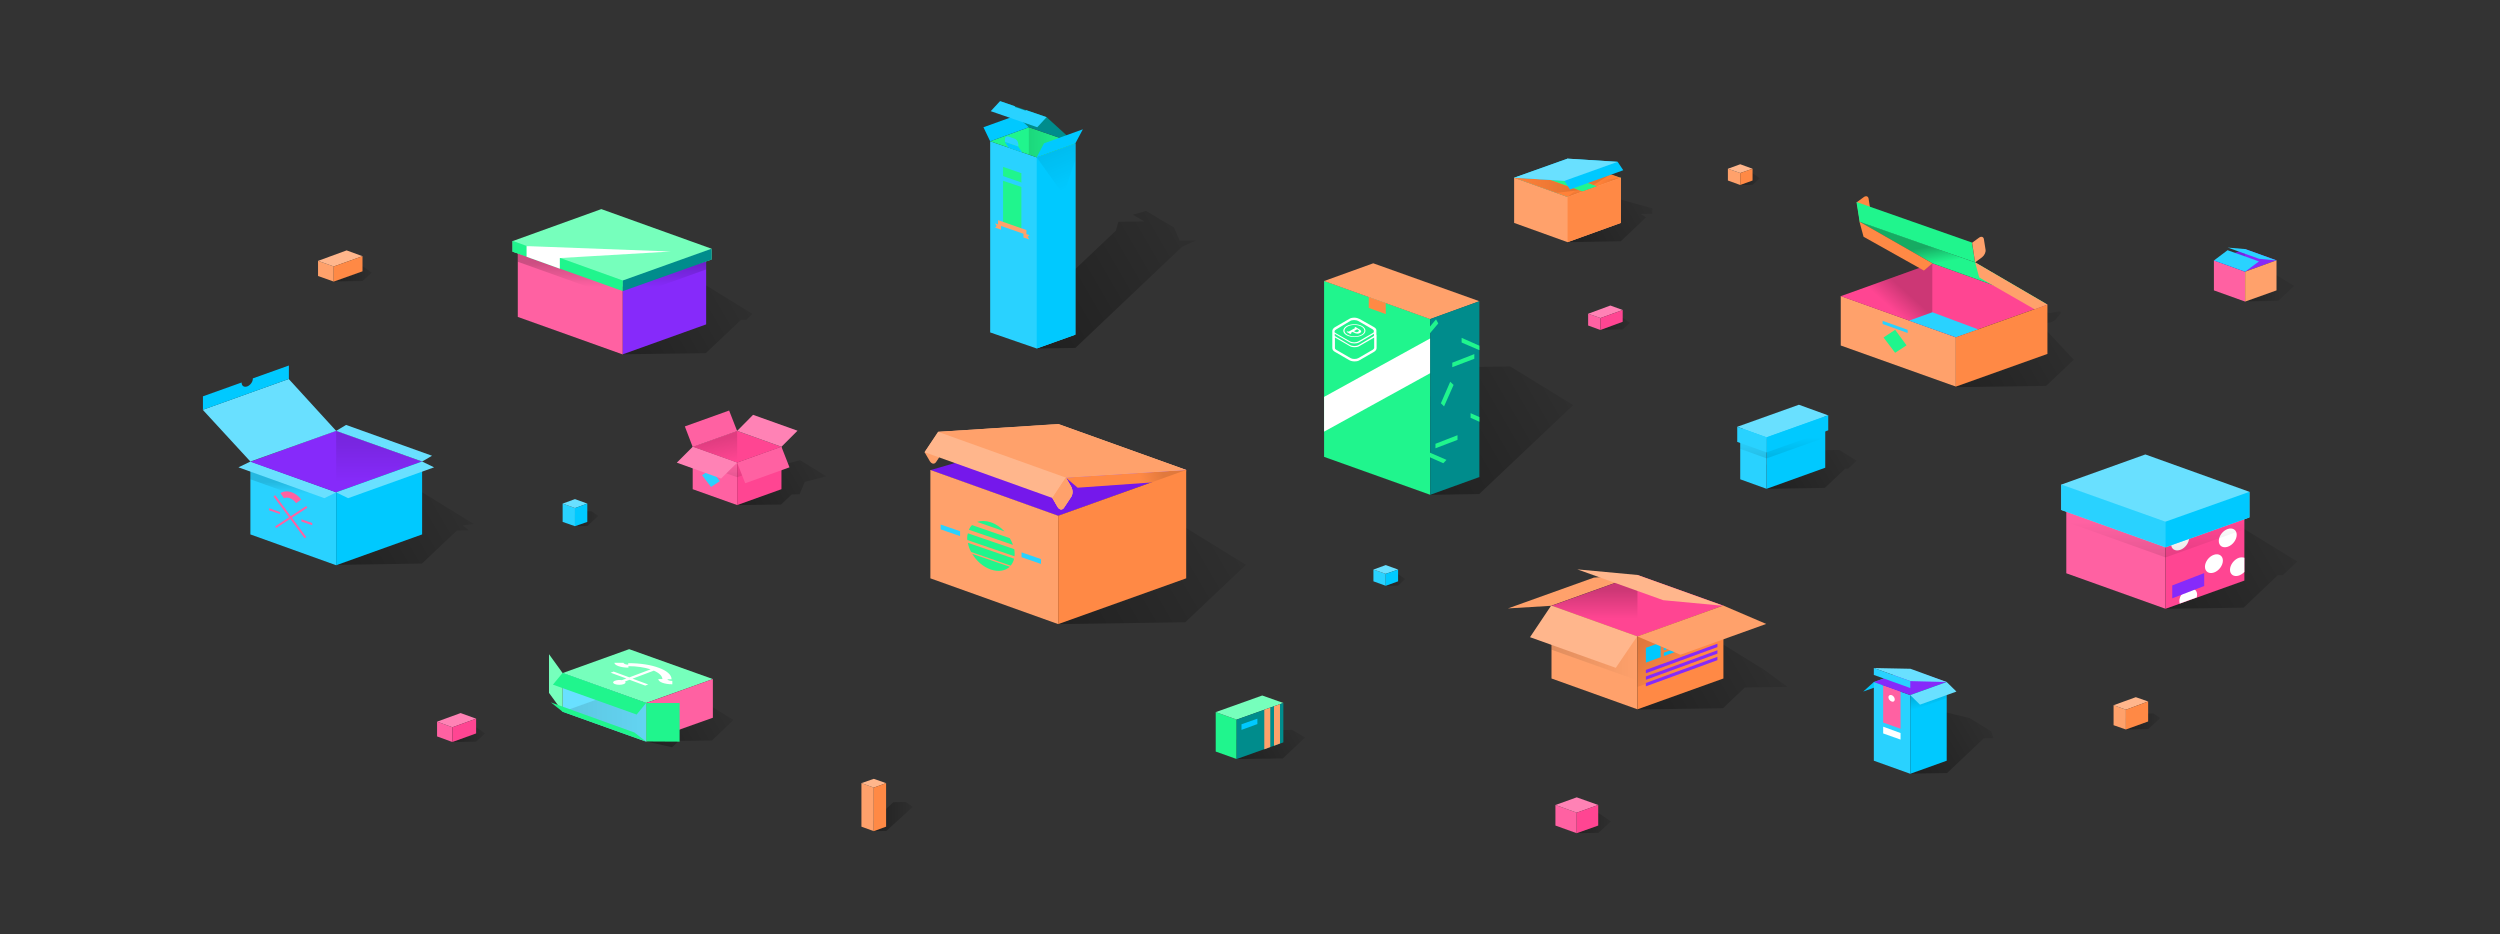 <svg xmlns="http://www.w3.org/2000/svg" viewBox="0 0 1337.9 500"><rect x="0" y="0" width="1337.9" height="500" fill="#333333" stroke="none"/><style>.st0{display:none}.st1{fill:#ffccd5}.st1,.st2{display:inline}.st2{fill:#d7ebff}.st3{opacity:.4}.st4{fill:url(#SVGID_1_)}.st5{fill:url(#SVGID_2_)}.st6{fill:url(#SVGID_3_)}.st7{fill:url(#SVGID_4_)}.st8{fill:url(#SVGID_5_)}.st9{fill:url(#SVGID_6_)}.st10{fill:url(#SVGID_7_)}.st11{fill:url(#SVGID_8_)}.st12{fill:url(#SVGID_9_)}.st13{fill:url(#SVGID_10_)}.st14{fill:url(#SVGID_11_)}.st15{fill:url(#SVGID_12_)}.st16{fill:url(#SVGID_13_)}.st17{fill:url(#SVGID_14_)}.st18{fill:url(#SVGID_15_)}.st19{fill:url(#SVGID_16_)}.st20{fill:url(#SVGID_17_)}.st21{fill:url(#SVGID_18_)}.st22{fill:url(#SVGID_19_)}.st23{fill:url(#SVGID_20_)}.st24{fill:url(#SVGID_21_)}.st25{fill:url(#SVGID_22_)}.st26{fill:url(#SVGID_23_)}.st27{opacity:.4;fill:url(#SVGID_24_)}.st28{fill:#ff61a2}.st29{fill:#29d2ff}.st30{fill:#ff4592}.st31{opacity:.12;fill:url(#SVGID_25_)}.st32{opacity:.12;fill:url(#SVGID_26_)}.st33{fill:#ff82b5}.st34{fill:#ffa16b}.st35{fill:#20f58d}.st36{opacity:.2;fill:url(#SVGID_27_)}.st37{fill:#ff8945}.st38{opacity:.3;fill:url(#SVGID_28_)}.st39{fill:#862afa}.st40{opacity:.12;fill:url(#SVGID_29_)}.st41{fill:#7518eb}.st42{opacity:.2;fill:url(#SVGID_30_)}.st43{fill:#76ffbc}.st44{fill:#FFF}.st45{fill:#008c8c}.st46{fill:#00c9ff}.st47{opacity:.12;fill:url(#SVGID_31_)}.st48{opacity:8e-2;fill:url(#SVGID_32_)}.st49{fill:#69e0ff}.st50{opacity:.12;fill:url(#SVGID_33_)}.st51{opacity:.12;fill:url(#SVGID_34_)}.st52{opacity:.12;fill:url(#SVGID_35_)}.st53{opacity:.12;fill:url(#SVGID_36_)}.st54{opacity:.12;fill:url(#SVGID_37_)}.st55{opacity:.12;fill:url(#SVGID_38_)}.st56{opacity:.2;fill:url(#SVGID_39_)}.st57{fill:#ffb68c}.st58{opacity:.12;fill:url(#SVGID_40_)}.st59{fill:url(#SVGID_41_)}.st59,.st60{opacity:.12}.st61{fill:url(#SVGID_42_)}.st62{fill:#ff8138}.st63{opacity:.12;fill:url(#SVGID_43_)}.st64{opacity:8e-2;fill:url(#SVGID_44_)}.st65{opacity:.12;fill:url(#SVGID_45_)}.st66{opacity:.12;fill:url(#SVGID_46_)}</style><g id="Layer_4" class="st0"><path class="st1" d="M0 0h1337.9v500H0z"/><path class="st2" d="M-1305.1 0h1280v500h-1280z"/></g><g id="Layer_1"><g class="st3"><linearGradient id="SVGID_1_" gradientUnits="userSpaceOnUse" x1="384.983" y1="262.305" x2="433.968" y2="234.023" gradientTransform="matrix(1 -.015 0 1 0 13.068)"><stop offset="0"/><stop offset="1" stop-opacity=".2"/></linearGradient><path class="st4" d="M428.2 246.3l-11.6 3 2.7-6.5-23.6.3-2.7 6.5-11.5 3 5.1 3.2-6.3 5.9 14.1 8.6 23.6-.3 5.7-5.4 4.2-.1 2.8-6.6 11.5-3z"/><linearGradient id="SVGID_2_" gradientUnits="userSpaceOnUse" x1="1023.649" y1="209.661" x2="1100.163" y2="165.485" gradientTransform="matrix(1 -.015 0 1 0 13.068)"><stop offset="0"/><stop offset="1" stop-opacity=".2"/></linearGradient><path class="st5" d="M1092 173.5l4.5-.8c1.5-.3 3.1-1.1 3.7-1.8l2.5-3.2c.6-.7-.1-1.2-1.6-.9l-4.6.8-32.6-19.7 1.9-2.4c.6-.7-.1-1.2-1.6-.9l-4.5.8h-.1l-4.6 5.9h-.1l-2.8 4.7 14.3 14.1-41.7.6h-.1l-14.8 14 36.5 22.5 48.7-.7 14.8-14-17.8-19z"/><linearGradient id="SVGID_3_" gradientUnits="userSpaceOnUse" x1="312.154" y1="181.504" x2="388.979" y2="137.149" gradientTransform="matrix(1 -.015 0 1 0 13.068)"><stop offset="0"/><stop offset="1" stop-opacity=".2"/></linearGradient><path class="st6" d="M316.5 153.6l-16.4 15.6 33.2 20.5.1-.1 44.3-.6 16.5-15.6 2.4-2.3h2.9l3.2-3.1-35-21.5-47.1.7h-.1l-3.2 3 1.7 1.1z"/><linearGradient id="SVGID_4_" gradientUnits="userSpaceOnUse" x1="541.165" y1="174.571" x2="636.792" y2="119.361" gradientTransform="matrix(1 -.015 0 1 0 13.068)"><stop offset="0"/><stop offset="1" stop-opacity=".2"/></linearGradient><path class="st7" d="M597.2 123.4L540 177.6l14.9 8.9 20.6-.3 52.2-49.5 5-4.7 7.3-3.3-8.7.1-3-7-6.6-3.9-3.5-2.1-4.9-2.9-7 2 6.1 3.6-13.9.2-1.3 4.7z"/><linearGradient id="SVGID_5_" gradientUnits="userSpaceOnUse" x1="941.747" y1="265.161" x2="988.028" y2="238.441" gradientTransform="matrix(1 -.015 0 1 0 13.068)"><stop offset="0"/><stop offset="1" stop-opacity=".2"/></linearGradient><path class="st8" d="M984.3 240.8l-32.8.4-4.5 4.3 1 .6-1.8 1.7-9.1 8.6 8.3 5.2 31.2-.5 9.1-8.6 1.8-1.7h1.6l4.5-4.3h-.1z"/><linearGradient id="SVGID_6_" gradientUnits="userSpaceOnUse" x1="158.941" y1="285.496" x2="236.098" y2="240.95" gradientTransform="matrix(1 -.015 0 1 0 13.068)"><stop offset="0"/><stop offset="1" stop-opacity=".2"/></linearGradient><path class="st9" d="M247.6 281.2l5.9-.8-27.3-16.8-5.9.8-4.7-19.1 4-3.8-19.1.3-.1.1c-.9.9-3 1.6-4.7 1.6-1.7 0-2.2-.7-1.3-1.6 0 0 .1 0 .1-.1l-20.6.3-4 3.8 4.7 19.1-6.8.5 3.8 2.3-2.3 2.1-16.5 15.6 27.3 16.8 45.7-.7 16.5-15.6 2.3-2.1 6.3-.1-3.3-2.6zm-49.5-16.4l-23.4.4 23.4-.4z"/><linearGradient id="SVGID_7_" gradientUnits="userSpaceOnUse" x1="1138.341" y1="329.065" x2="1216.811" y2="283.76" gradientTransform="matrix(1 -.015 0 1 0 13.068)"><stop offset="0"/><stop offset="1" stop-opacity=".2"/></linearGradient><path class="st10" d="M1229.4 300.5l-33.1-20.3-44.5.6h-.1l-7.6 7.2 1.6 1-3.1 2.9-15.3 14.5 31.4 19.4 42-.6 18.3-17.4h2.7z"/><linearGradient id="SVGID_8_" gradientUnits="userSpaceOnUse" x1="327.973" y1="387.765" x2="380.6" y2="357.38" gradientTransform="matrix(1 -.015 0 1 0 13.068)"><stop offset="0"/><stop offset="1" stop-opacity=".2"/></linearGradient><path class="st11" d="M330.6 369.5l-.2-6.6-11.6 11 .2 4.2-2.2-1.3 2.2 3.7 26.5 16.3h.2l14 3.1 3.6-3.4 17.7-.2 11.5-11L366 369z"/><linearGradient id="SVGID_9_" gradientUnits="userSpaceOnUse" x1="1014.146" y1="413.998" x2="1061.344" y2="386.749" gradientTransform="matrix(1 -.015 0 1 0 13.068)"><stop offset="0"/><stop offset="1" stop-opacity=".2"/></linearGradient><path class="st12" d="M1065.6 391.4l-11.5-7.1-15.3-3.7-2.1 2 3.1 1.9-5.2.1-7.4 1.7h5.7l-21.8 20.6 11.5 7.1 19.4-.3 18.7-17.7.9-.9h5.2z"/><linearGradient id="SVGID_10_" gradientUnits="userSpaceOnUse" x1="659.004" y1="405.491" x2="694.418" y2="385.044" gradientTransform="matrix(1 -.015 0 1 0 13.068)"><stop offset="0"/><stop offset="1" stop-opacity=".2"/></linearGradient><path class="st13" d="M666.9 390.9l-11.8 11.2 6.7 4.1 14.7-.2h3.1l2-.1h4.9l11.9-11.2-6.8-4.1z"/><linearGradient id="SVGID_11_" gradientUnits="userSpaceOnUse" x1="859.122" y1="379.44" x2="937.042" y2="334.453" gradientTransform="matrix(1 -.015 0 1 0 13.068)"><stop offset="0"/><stop offset="1" stop-opacity=".2"/></linearGradient><path class="st14" d="M943.9 358.3l-27.3-16.8h-.1l-23.8-7.2 7 4.3-2.4-.4-45.7.7 19.1 3.3-18.4 6.9 6.8 4.2-1.4 1.4-8.6 8.2 27.3 16.8 45.7-.7 6.7-6.4 5-4.7 22.8-.3-12.7-9.3zm-39.2-16.6l-33.8.5h-.1l33.9-.5z"/><linearGradient id="SVGID_12_" gradientUnits="userSpaceOnUse" x1="829.017" y1="130.149" x2="878.592" y2="101.526" gradientTransform="matrix(1 -.015 0 1 0 13.068)"><stop offset="0"/><stop offset="1" stop-opacity=".2"/></linearGradient><path class="st15" d="M835.6 106.3l-13.5 12.8 16.9 10.5 28.4-.5 13.5-12.8-2.9-1.8 6.2-.1.1-2.9-20.3-5.6-28.4.4h.1z"/></g><g class="st3"><linearGradient id="SVGID_13_" gradientUnits="userSpaceOnUse" x1="739.978" y1="255.982" x2="833.654" y2="201.898" gradientTransform="matrix(1 -.015 0 1 0 13.068)"><stop offset="0"/><stop offset="1" stop-opacity=".2"/></linearGradient><path class="st16" d="M808.2 196.1l-26.1.4h-.1l-50.2 47.6 33.7 20.7 26.1-.4 50.3-47.6z"/><linearGradient id="SVGID_14_" gradientUnits="userSpaceOnUse" x1="541.475" y1="330.988" x2="649.309" y2="268.73" gradientTransform="matrix(1 -.015 0 1 0 13.068)"><stop offset="0"/><stop offset="1" stop-opacity=".2"/></linearGradient><path class="st17" d="M626.2 277.3l-53.4-9.1-11.8 4.5-.5 3.1c-.1 1 1 1.4 2.5.8l2.6-1 5 3.1-12.4-.3h-.1L525.7 309l40.6 25 68-1 32-30.3.5-.4-40.6-25z"/><linearGradient id="SVGID_15_" gradientUnits="userSpaceOnUse" x1="852.711" y1="172.982" x2="872.277" y2="172.982" gradientTransform="matrix(1 -.015 0 1 0 13.068)"><stop offset="0"/><stop offset="1" stop-opacity=".2"/></linearGradient><path class="st18" d="M856.6 170.5l-3.9 3.5 3.7 2.5 12-.2 3.9-3.5-3.7-2.6z"/><linearGradient id="SVGID_16_" gradientUnits="userSpaceOnUse" x1="237.442" y1="383.796" x2="259.639" y2="383.796" gradientTransform="matrix(1 -.015 0 1 0 13.068)"><stop offset="0"/><stop offset="1" stop-opacity=".2"/></linearGradient><path class="st19" d="M242.3 389.6l-4.9 4.4 4.7 3.1 12.7-.2 4.8-4.4-4.6-3.2z"/><linearGradient id="SVGID_17_" gradientUnits="userSpaceOnUse" x1="173.886" y1="136.307" x2="198.973" y2="136.307" gradientTransform="matrix(1 -.015 0 1 0 13.068)"><stop offset="0"/><stop offset="1" stop-opacity=".2"/></linearGradient><path class="st20" d="M199 145.9l-4.8-3.3-15.4.3-4.9 4.5 4.8 3.2 15.3-.2z"/><linearGradient id="SVGID_18_" gradientUnits="userSpaceOnUse" x1="1133.938" y1="389.882" x2="1156.149" y2="389.882" gradientTransform="matrix(1 -.015 0 1 0 13.068)"><stop offset="0"/><stop offset="1" stop-opacity=".2"/></linearGradient><path class="st21" d="M1152.4 381.8l-12 .2-6.5 5.9 3.8 2.5 11.9-.2 6.5-5.9z"/><linearGradient id="SVGID_19_" gradientUnits="userSpaceOnUse" x1="837.489" y1="439.983" x2="862.082" y2="439.983" gradientTransform="matrix(1 -.015 0 1 0 13.068)"><stop offset="0"/><stop offset="1" stop-opacity=".2"/></linearGradient><path class="st22" d="M844.2 435.4l-6.7 6.1 6.4 4.4 11.5-.2 6.7-6.1-6.5-4.4z"/><linearGradient id="SVGID_20_" gradientUnits="userSpaceOnUse" x1="737.874" y1="308.285" x2="752.049" y2="308.285" gradientTransform="matrix(1 -.015 0 1 0 13.068)"><stop offset="0"/><stop offset="1" stop-opacity=".2"/></linearGradient><path class="st23" d="M741.7 307.4l-3.8 3.5 3.7 2.6 6.6-.1 3.8-3.5-3.7-2.6z"/><linearGradient id="SVGID_21_" gradientUnits="userSpaceOnUse" x1="303.948" y1="269.138" x2="320.219" y2="269.138" gradientTransform="matrix(1 -.015 0 1 0 13.068)"><stop offset="0"/><stop offset="1" stop-opacity=".2"/></linearGradient><path class="st24" d="M309.9 273.7l-6 5.4 3.8 2.5 6.6-.1 5.9-5.4-3.7-2.5z"/><linearGradient id="SVGID_22_" gradientUnits="userSpaceOnUse" x1="927.585" y1="96.569" x2="941.762" y2="96.569" gradientTransform="matrix(1 -.015 0 1 0 13.068)"><stop offset="0"/><stop offset="1" stop-opacity=".2"/></linearGradient><path class="st25" d="M931.4 92.9l-3.8 3.5 3.7 2.6 6.6-.1 3.9-3.5-3.8-2.6z"/><linearGradient id="SVGID_23_" gradientUnits="userSpaceOnUse" x1="463.954" y1="430.932" x2="488.465" y2="430.932" gradientTransform="matrix(1 -.015 0 1 0 13.068)"><stop offset="0"/><stop offset="1" stop-opacity=".2"/></linearGradient><path class="st26" d="M478.1 429.3L464 442.2l3.7 2.6 6.6-.1 14.2-12.9-3.8-2.6z"/></g><linearGradient id="SVGID_24_" gradientUnits="userSpaceOnUse" x1="1190.004" y1="157.422" x2="1220.339" y2="157.422" gradientTransform="matrix(1 -.015 0 1 0 13.068)"><stop offset="0"/><stop offset="1" stop-opacity=".2"/></linearGradient><path class="st27" d="M1217.2 146.6l-14-2.4-3.1 1.2-.1.8c0 .3.3.4.6.2l.7-.3 1.3.8-3.3-.1-8.5 8 10.6 6.5 17.8-.3 8.4-7.9.1-.1-10.5-6.4z"/><path class="st28" d="M394.5 270.3l-23.8-8.5v-22.7l23.8 8.5z"/><path class="st29" d="M385.2 257.5l-4.7-6.4-4.8 3.2 4.8 6.3z"/><path class="st30" d="M394.5 247.6l-23.8-8.5 23.8-8.5 23.7 8.5z"/><linearGradient id="SVGID_25_" gradientUnits="userSpaceOnUse" x1="382.746" y1="235.482" x2="385.383" y2="248.292"><stop offset="0"/><stop offset=".853" stop-opacity=".147"/><stop offset="1" stop-opacity="0"/></linearGradient><path class="st31" d="M394.5 247.6l-23.8-8.5 23.8-8.5z"/><path class="st30" d="M394.5 270.3l23.7-8.5v-22.7l-23.7 8.5z"/><linearGradient id="SVGID_26_" gradientUnits="userSpaceOnUse" x1="394.48" y1="257.071" x2="394.48" y2="246.885"><stop offset="0"/><stop offset="1" stop-opacity="0"/></linearGradient><path class="st32" d="M394.5 247.6l-23.8-8.5v7.8l23.8 8.5 23.7-8.5v-7.8z"/><path class="st28" d="M398.8 258.6l23.7-8.5-4.3-11-23.7 8.5z"/><path class="st33" d="M385.9 256.1l-23.7-8.5 8.5-8.5 23.8 8.5zM418.2 239.1l-23.7-8.5 8.5-8.6 23.8 8.5z"/><path class="st28" d="M390.2 219.7l-23.7 8.5 4.2 11 23.8-8.5z"/><path class="st34" d="M1046.7 206.9l-61.6-22v-26.5l61.6 22.1z"/><path class="st35" d="M1020.3 184.8l-6.1-8.3-6.2 4.1 6.2 8.2z"/><path class="st29" d="M1020.9 178.2l-13.4-4.8v-1.7l13.4 4.8z"/><path class="st30" d="M1046.7 180.5l-61.6-22 49-17.6 61.6 22.1z"/><path class="st29" d="M1046.7 180.5l-25.1-8.9 12.5-4.5 24.6 9.2z"/><linearGradient id="SVGID_27_" gradientUnits="userSpaceOnUse" x1="1017.57" y1="153.882" x2="1009.587" y2="162.828"><stop offset="0"/><stop offset="1" stop-opacity="0"/></linearGradient><path class="st36" d="M1034.1 167.1l-12.5 4.5-36.5-13.1 49-17.6z"/><path class="st37" d="M1046.7 206.9l49-17.5V163l-49 17.5z"/><path class="st35" d="M1057 140.4l-61.9-21.8 39 22.3 61.6 22.1z"/><linearGradient id="SVGID_28_" gradientUnits="userSpaceOnUse" x1="1043.502" y1="130.13" x2="1045.131" y2="139.363"><stop offset="0"/><stop offset="1" stop-opacity="0"/></linearGradient><path class="st38" d="M1057 140.4l-61.9-21.8 39 22.3 61.6 22.1z"/><path class="st34" d="M1057 140.4l2.2 8.1 29.6 17 6.9-2.5z"/><path class="st37" d="M995.1 118.6l2.2 8.1 32.3 18.1 4.5-3.9zM995.3 118.7l3.7-2.7c1.2-.9 2.1-2.7 1.9-4l-.9-5.7c-.2-1.3-1.4-1.7-2.6-.8l-3.7 2.7 1.6 10.5z"/><path class="st35" d="M1055.3 129.8l1.7 10.6-61.8-21.7-1.7-10.6z"/><path class="st34" d="M1057 140.4l3.7-2.7c1.2-.9 2.1-2.7 1.9-4l-.9-5.7c-.2-1.3-1.4-1.7-2.6-.8l-3.7 2.7 1.6 10.5z"/><path class="st28" d="M1201.5 161.4l-16.7-6v-16.1l16.7 6.1z"/><path class="st39" d="M1201.5 145.4l-16.7-6 16.7-6.1 16.8 6z"/><linearGradient id="SVGID_29_" gradientUnits="userSpaceOnUse" x1="1193.243" y1="136.815" x2="1195.106" y2="145.862"><stop offset="0"/><stop offset=".853" stop-opacity=".147"/><stop offset="1" stop-opacity="0"/></linearGradient><path class="st40" d="M1201.5 145.4l-16.7-6 16.7-6.1z"/><path class="st34" d="M1201.5 161.4l16.8-6v-16.1l-16.8 6.1z"/><path class="st29" d="M1208.9 139.9l-16.8-6-7.3 5.5 16.7 6zM1218.4 139.4l-16.8-6.1-9.4-.8 16.8 6z"/><path class="st28" d="M333.3 189.7l-56.2-20.1v-38l56.2 20.1z"/><path class="st41" d="M333.3 151.8l-56.2-20.1 44.7-16 56.1 20.1z"/><path class="st39" d="M333.3 189.6l44.6-16v-37.8l-44.6 15.9z"/><linearGradient id="SVGID_30_" gradientUnits="userSpaceOnUse" x1="327.546" y1="140.4" x2="327.546" y2="153.625"><stop offset="0"/><stop offset="1" stop-opacity="0"/></linearGradient><path class="st42" d="M333.3 151.7l-56.2-20.1v8.5l56.2 20.1 44.6-16v-8.4z"/><path class="st43" d="M321.8 111.9L274.4 129l-.1-.1v5.8l59 18.7 47.5-14.5v-5.8z"/><path class="st35" d="M333.3 155.8l-59-21.1v-5.8l59 21.2z"/><path class="st44" d="M281.9 131.7l-.1-.1v5.8l17.8 6.4v-5.7l59.3-3.5z"/><path class="st45" d="M333.3 155.8l47.5-16.9v-5.8l-47.5 17z"/><g><path class="st29" d="M554.8 84.2l-24.9-8.6v102.3l24.9 8.6 20.7-7.4V76.7z"/><path class="st46" d="M554.8 186.5l20.7-7.4V76.7l-20.7 7.5z"/><path class="st35" d="M546.6 123.5l-9.8-3.4V89.3l9.8 3.4z"/><path class="st34" d="M550.9 125.8l-1.6-.5v-2.2l-15.2-5.3v2.3l-1.6-.6.9 1.5-.9.8 3.2 1.1v-2l12 4.2v2l3.2 1.1-.9-1.5z"/><path class="st29" d="M547.3 100.3l-11.2-3.8V94l11.2 3.9z"/><path class="st35" d="M554.8 84.2l-24.9-8.6 20.7-7.5 24.9 8.6z"/><linearGradient id="SVGID_31_" gradientUnits="userSpaceOnUse" x1="550.638" y1="76.178" x2="575.539" y2="76.178"><stop offset="0"/><stop offset="1" stop-opacity="0"/></linearGradient><path class="st47" d="M554.8 84.2l-4.2-1.4V68.1l24.9 8.6z"/><path class="st46" d="M547 81.6l-7.2-2.5-2.1-3.2 7.2 2.5z"/><path class="st29" d="M544.9 76.9c0-1.1-.9-2.4-2-2.7l-3.1-1.1c-1.1-.4-2 .2-2 1.3v1.5l7.2 2.5v-1.5h-.1z"/><path class="st46" d="M526.3 68.1l20.8-7.5 3.5 7.5-20.7 7.5z"/><path class="st45" d="M560.1 62.7l-24.9-8.5 15.4 13.9 24.9 8.6z"/><path class="st29" d="M549.1 58.9l-.3.3-5.8-2 .3-.3-8.1-2.8-5 5.4 24.9 8.6 5-5.4z"/><linearGradient id="SVGID_32_" gradientUnits="userSpaceOnUse" x1="562.761" y1="74.966" x2="573.604" y2="99.883"><stop offset="0"/><stop offset="1" stop-opacity="0"/></linearGradient><path class="st48" d="M569.1 104.2l6.4-18.6v-8.9l-20.7 7.5z"/><path class="st46" d="M558.7 76.7l20.8-7.5-4 7.5-20.7 7.5z"/></g><g><path class="st46" d="M945.4 261.6l31.4-11.3v-26.6L945.4 235z"/><path class="st46" d="M945.4 235l31.4-11.2-14.1-5.1-31.4 11.2z"/><path class="st49" d="M945.4 234.1l33-11.8-15.7-5.7-33 11.8z"/><path class="st29" d="M945.4 261.6l-14.1-5.1v-26.6l14.1 5.1z"/><linearGradient id="SVGID_33_" gradientUnits="userSpaceOnUse" x1="-1700.004" y1="247.532" x2="-1700.004" y2="234.073" gradientTransform="matrix(-1 0 0 1 -745.976 0)"><stop offset="0"/><stop offset="1" stop-opacity="0"/></linearGradient><path class="st50" d="M945.4 235l31.4-11.3v10.4l-31.4 11.2-14.1-5.1v-10.3z"/><path class="st46" d="M945.4 242.1l33-11.8v-8.1l-33 11.8z"/><path class="st29" d="M945.4 242.1l-15.7-5.6v-8.1l15.7 5.6z"/></g><g><path class="st29" d="M179.9 302.5L134 286v-39l45.9 16.5z"/><path class="st28" d="M146.364 265.652l.882-.657 16.65 22.387-.882.656z"/><path class="st28" d="M147.8 282.6l-.6-.9 16.7-10.9.6.9zM158.5 269.3c-2.1-2.8-5-3.6-6.5-2.6l-1.9-2.8c3.2-2.1 8.1-.6 11.1 3.4l-2.7 2zM149.8 274l-5.8-2v1.1l5.8 2zM161.3 277.9l5.8 2v1.2l-5.8-2z"/><linearGradient id="SVGID_34_" gradientUnits="userSpaceOnUse" x1="179.942" y1="258.04" x2="179.942" y2="264.306"><stop offset="0"/><stop offset="1" stop-opacity="0"/></linearGradient><path class="st51" d="M179.9 263.5L134 247v9.5l45.9 16.5 46-16.5V247z"/><path class="st49" d="M173.6 266.6l-46-16.5 6.4-3.1 45.9 16.5z"/><path class="st39" d="M179.9 263.5L134 247.1l45.9-16.6 46 16.5z"/><linearGradient id="SVGID_35_" gradientUnits="userSpaceOnUse" x1="202.748" y1="232.972" x2="202.748" y2="257.863"><stop offset="0"/><stop offset="1" stop-opacity="0"/></linearGradient><path class="st52" d="M179.9 230.6v32.9l45.7-16.5z"/><path class="st46" d="M179.9 302.5l46-16.5v-39l-46 16.5z"/><path class="st49" d="M186.3 266.6l46-16.5-6.4-3.1-46 16.5zM154.5 202.8l-46 16.5L134 247l45.9-16.4z"/><path class="st46" d="M135.3 202.5v.2c0 1.7-1.4 3.5-3 4.1-1.7.6-3-.3-3-2v-.1l-20.7 7.4v7.2l46-16.5v-7.2l-19.3 6.9z"/><path class="st49" d="M185.2 227.4l46 16.5-5.3 3.1-46-16.4z"/></g><g><path class="st28" d="M1158.9 325.8l-53.1-19v-45l53.1 19z"/><path class="st30" d="M1158.9 325.8l42.2-15.1v-44.9l-42.2 15z"/><path class="st44" d="M1201.1 298.5c-.8-.3-1.8-.3-2.9 0-2.6.9-4.8 3.8-4.8 6.4 0 2.6 2.1 4 4.8 3.1 1.1-.4 2.1-1.1 2.9-1.9v-7.6zM1187.4 289.5c0-2.6 2.1-5.5 4.8-6.4s4.8.5 4.8 3.1-2.1 5.5-4.8 6.4-4.8-.5-4.8-3.1zM1180 303.3c0-2.6 2.1-5.5 4.8-6.4 2.6-.9 4.8.5 4.8 3.1s-2.1 5.5-4.8 6.4c-2.7.9-4.8-.5-4.8-3.1zM1171.1 315.2c-2.6.9-4.8 3.8-4.8 6.4 0 .5.1 1 .2 1.4l9.1-3.3c.1-.5.2-1 .2-1.5 0-2.5-2.1-3.9-4.7-3z"/><path class="st39" d="M1162.5 320.2l17.1-6.6v-6.9l-17.1 6.6z"/><path class="st44" d="M1161.9 291.2c0-2.6 2.1-5.5 4.8-6.4 2.6-.9 4.8.5 4.8 3.1s-2.1 5.5-4.8 6.4c-2.7.9-4.8-.5-4.8-3.1z"/><linearGradient id="SVGID_36_" gradientUnits="userSpaceOnUse" x1="1153.466" y1="302.064" x2="1153.466" y2="279.301"><stop offset="0"/><stop offset="1" stop-opacity="0"/></linearGradient><path class="st53" d="M1158.9 280.8l-53.1-19v17.5l53.1 19 42.2-15.1v-17.4z"/><path class="st49" d="M1203.8 263.2l-55.7-20-44.9 16.1h-.1v13.6l55.7 20h.1l44.9-16z"/><path class="st29" d="M1158.9 292.9l-55.8-20v-13.6l55.8 19.9z"/><path class="st46" d="M1158.8 292.9l45-16v-13.7l-45 16z"/></g><g><path class="st49" d="M345.8 396.9l-44.7-16v-20.8l44.7 16.1z"/><linearGradient id="SVGID_37_" gradientUnits="userSpaceOnUse" x1="301.072" y1="382.492" x2="381.477" y2="382.492"><stop offset="0"/><stop offset="1" stop-opacity="0"/></linearGradient><path class="st54" d="M345.8 396.9l-44.7-16 35.6-12.8 44.8 16z"/><path class="st43" d="M293.8 370.8l7.3 10v-20.6l-7.3-10.1z"/><path class="st35" d="M345.8 396.9l-44.7-16-6.3-5 44.7 16.1z"/><path class="st43" d="M345.8 376.2l-44.7-16 35.6-12.8 44.8 16z"/><path class="st44" d="M336.3 357.3v-.8c4.6 0 8.7.7 11.9 1.7l-11.4 4.3-8.4-3.1-1.6.6 8.4 3.1-2.4.9c-1.2-.2-2.7-.1-3.7.3-1.3.5-1.3 1.3 0 1.8s3.4.5 4.7 0c1-.4 1.2-.9.7-1.4l2.4-.9 8.4 3.1 1.6-.6-8.4-3.1 11.4-4.3c2.8 1.2 4.5 2.8 4.6 4.5h-2.2c0 1.6 3.4 2.8 7.5 2.8v-1.8c-1.4 0-2.6-.4-2.6-.9h2.2c0-2.4-2.6-4.6-6.8-6.1-4.2-1.6-10-2.5-16.4-2.5v.8c-1.4 0-2.5-.5-2.5-1h-4.9c0 1.3 3.3 2.6 7.5 2.6z"/><path class="st28" d="M345.8 396.8l35.7-12.7v-20.7l-35.7 12.8z"/><path class="st35" d="M345.8 396.8l17.9.1v-20.7h-17.9zM340.7 382.4l-44.8-16 5.2-6.3 44.7 16.1z"/></g><g><path class="st46" d="M997.1 370.1l19.5-7 5.7-5.1-19.5 7z"/><path class="st29" d="M1022.3 414.1l-19.5-7V365l19.5 7z"/><path class="st28" d="M1017.1 390l-9.3-3.3v-20l9.3 3.3z"/><path class="st44" d="M1014 374.3c0-1-.8-2-1.7-2.3-.9-.3-1.7.2-1.7 1.1 0 1 .8 2 1.7 2.3.9.4 1.7-.1 1.7-1.1zM1017.1 395.8l-9.3-3.3v-3.6l9.3 3.4z"/><path class="st39" d="M1022.3 372l-19.5-7 19.1-6.8 19.9 6.8z"/><path class="st49" d="M1022.3 364.5l-19.5-7 19.6.4 19.4 7.1z"/><path class="st29" d="M1022.3 368.2l-19.5-7v-3.7l19.5 7z"/><path class="st46" d="M1022.3 414.1l19.5-7V365l-19.5 7z"/><linearGradient id="SVGID_38_" gradientUnits="userSpaceOnUse" x1="1031.864" y1="371.801" x2="1033.117" y2="377.939"><stop offset="0"/><stop offset="1" stop-opacity="0"/></linearGradient><path class="st55" d="M1022.3 380.6l19.5-7V365l-19.5 7z"/><path class="st49" d="M1027.5 377.1l19.5-7-5.2-5.1-19.5 7z"/></g><g><path class="st35" d="M661.8 406.2l-11.2-4v-21.1l11.2 4z"/><path class="st43" d="M661.8 385.1l-11.2-4 24.9-8.9 11.3 4z"/><path class="st45" d="M661.8 406.2l25-8.9v-21.1l-25 8.9z"/><path class="st34" d="M676.6 401l3.2-1.2v-21.1l-3.2 1.1zM681.8 399.1l3.2-1.2v-21.1l-3.2 1.2z"/><path class="st46" d="M664.4 390.6l8.5-3.1v-2.9l-8.5 3z"/></g><g><path class="st34" d="M853 309.1l-46 16.5 23.1-1.4 46-16.5z"/><path class="st30" d="M876.3 340.7l-46-16.5 46-16.5 46 16.4z"/><linearGradient id="SVGID_39_" gradientUnits="userSpaceOnUse" x1="853.268" y1="315.519" x2="853.268" y2="330.966"><stop offset="0"/><stop offset="1" stop-opacity="0"/></linearGradient><path class="st56" d="M876.3 340.7v-33l-46 16.4z"/><path class="st57" d="M844.1 304.7l46 16.5 32.2 3-46-16.5z"/><ellipse class="st39" cx="893.8" cy="360.5" rx="8" ry="2.6"/><path class="st34" d="M876.3 379.6l-46-16.5v-39l46 16.5z"/><linearGradient id="SVGID_40_" gradientUnits="userSpaceOnUse" x1="830.274" y1="344.145" x2="876.262" y2="344.145"><stop offset="0"/><stop offset="1" stop-opacity="0"/></linearGradient><path class="st58" d="M876.3 364.1l-46-16.4v-23.6l46 16.5z"/><path class="st37" d="M876.3 379.6l46-16.5v-39l-46 16.5z"/><linearGradient id="SVGID_41_" gradientUnits="userSpaceOnUse" x1="886.685" y1="335.375" x2="907.029" y2="352.329"><stop offset="0"/><stop offset="1" stop-opacity="0"/></linearGradient><path class="st59" d="M876.3 367.6l46-16.5v-27l-46 16.5z"/><path class="st46" d="M898.3 345.1l-7.9 2.9v-4.7l7.9-2.9zM906.9 345.1l-16.5 6v-1.8l16.5-6z"/><path class="st39" d="M919.1 346.3l-38.3 14v-1.8l38.3-14zM919.1 349.8l-38.3 14V362l38.3-14zM919.1 353.3l-38.3 14v-1.8l38.3-14z"/><path class="st46" d="M880.8 346.7v7.9l7.9-2.9v-7.9l-7.9 2.9z"/><path class="st34" d="M899.3 350.4l45.9-16.5-22.9-9.8-46 16.5z"/><path class="st57" d="M864.7 357.4L818.8 341l11.3-16.9 46 16.5z"/></g><g><path class="st35" d="M765.4 264.8l-56.8-20.3v-94.2l56.8 20.4z"/><path class="st37" d="M741.6 168.1l-9.1-3.3v-5.9l9.1 3.3z"/><path class="st44" d="M765.4 199.7L708.6 231v-18.6l56.8-31.3z"/><path class="st34" d="M765.4 170.8l-56.8-20.4 26.3-9.5 56.8 20.3z"/><path class="st45" d="M765.4 264.8l26.3-9.5v-94.1l-26.3 9.5z"/><path class="st44" d="M720.6 179.4c2.3 1.3 6.1 1.3 8.4 0 2.3-1.3 2.3-3.5 0-4.9-2.3-1.3-6.1-1.3-8.4 0-2.3 1.4-2.3 3.6 0 4.9zm.5-4.6c2.1-1.2 5.4-1.2 7.5 0 2.1 1.2 2.1 3.2 0 4.3-2.1 1.2-5.4 1.2-7.5 0-2.1-1.1-2.1-3.1 0-4.3z"/><path class="st44" d="M723.3 178.6l-.6-.3 1.2-.7.5.3c1.2.7 2.4.9 3.4.3 1-.6.8-1.3-.4-2l-2-1.2-.6.3.3.1c.1.1.1.2 0 .2l-3.2 1.8c-.1.1-.3.1-.4 0l-.3-.1-.6.3 2.1 1.2.6-.2zm3-2.4l.5.3c.7.4.5.7 0 1-.5.3-1 .4-1.7 0l-.5-.3 1.7-1z"/><path class="st44" d="M736.6 179v-2.2c0-.7-.5-1.3-1.4-1.8l-7.6-4.3c-.8-.4-1.8-.7-2.8-.7-1.1 0-2.1.2-2.8.7l-7.6 4.4c-.8.5-1.3 1.2-1.4 1.9v9.3c0 .8.5 1.5 1.4 2l7.6 4.4c.7.4 1.7.7 2.7.7H725c1 0 2-.2 2.7-.7l7.6-4.4c.9-.5 1.4-1.3 1.4-2v-7c-.1-.1-.1-.2-.1-.3zm-22.4-1.5c0-.7.3-.8.7-1.1l7.6-4.6c1.1-.7 3.2-.7 4.4 0l7.6 4.4c.5.3.8.7.7 1v.6c-.1.1-.3.3-.5.4l-7.6 4.4c-.7.4-1.5.6-2.4.6-.9 0-1.7-.2-2.4-.6l-7.6-4.4c-.2-.1-.4-.3-.5-.4v-.3zm20.4 9.7l-7.6 4.4c-.5.3-1.2.5-2 .5H724.7c-.8 0-1.5-.2-2-.5l-7.6-4.4c-.5-.3-.7-.6-.7-.9v-5.7c.1.1.2.1.3.2l7.6 4.4c.6.4 1.5.6 2.5.6h.2c1 0 1.9-.2 2.5-.6l7.6-4.4c.1-.1.2-.1.3-.2v5.7c-.1.3-.4.6-.8.9zm.7-8v.5c-.1.1-.3.3-.5.4l-7.6 4.5c-.7.4-1.5.6-2.4.6-.9 0-1.7-.2-2.4-.6l-7.6-4.5c-.2-.1-.4-.3-.5-.4v-1.1c.1.1.2.1.3.2l7.6 4.4c.7.4 1.6.6 2.6.6s1.9-.2 2.6-.6l7.6-4.4c.1-.1.2-.1.3-.2v.6z"/><path class="st35" d="M768.2 239.9l11.8-4.5v-2.5l-11.8 4.6zM777.2 196.5L789 192v-2.5l-11.8 4.6zM772.8 217.5l5.1-11.5-1.8-1.7-5 11.5zM782.2 180.8l9.5 4.2v2.4l-9.5-4.1zM787 221.1l4.7 2.1v2.5l-4.7-2.1zM760.9 242.8l11.5 5.1 1.7-1.8-11.5-5zM763.6 180.3l6.1-7.2-1.2-2.2-6.1 7.3z"/></g><g><path class="st41" d="M566.3 276.1l-68.4-24.5 68.4-19.9 68.5 19.8z"/><path class="st37" d="M570.4 255.6l6.3 5.4 57.6-4.1.5-5.4z"/><g class="st60"><linearGradient id="SVGID_42_" gradientUnits="userSpaceOnUse" x1="622.063" y1="251.274" x2="609.688" y2="254.394"><stop offset="0"/><stop offset="1" stop-opacity="0"/></linearGradient><path class="st61" d="M570.4 255.6l6.3 5.4 57.6-4.1.5-5.4z"/></g><path class="st34" d="M566.3 334l-68.4-24.5v-58l68.4 24.5zM502.1 231.3l2.7 4.6c.9 1.6 1 4 .1 5.4l-3.9 5.9c-.9 1.4-2.4 1.2-3.4-.4l-2.8-4.8 7.3-10.7z"/><path class="st57" d="M570.4 255.6l64.4-4.1-68.4-24.5-64.4 4.1-7.2 10.9 68.4 24.5 1.4-2.1-1.4 2.1 2.8 4.8c.9 1.6 2.5 1.8 3.4.4l3.9-5.9c.9-1.4.9-3.8-.1-5.4l-2.8-4.8z"/><path class="st34" d="M570.4 255.6l2.8 4.8c.9 1.6 1 4 .1 5.4l-3.9 5.9c-.9 1.4-2.4 1.2-3.4-.4l-2.8-4.8 7.2-10.9z"/><path class="st34" d="M570.4 255.6L502 231.1l64.4-4.2 68.4 24.6z"/><path class="st37" d="M566.3 334l68.5-24.5v-58L566.3 276z"/><g><path class="st35" d="M522.9 279.3l14.7 5.1c-2.1-2.2-4.6-4-7.4-4.9-2.7-.9-5.2-.9-7.3-.2zM518.5 283.5l23.6 8.1c-.4-1.2-1-2.4-1.7-3.6l-20.2-7c-.8.8-1.3 1.6-1.7 2.5zM517.6 287.8c0 .4 0 .8.1 1.2l25.2 8.7c0-.4.1-.8.1-1.2 0-.9-.1-1.7-.2-2.6l-24.8-8.5c-.3.7-.4 1.5-.4 2.4zM519.7 295.4l21.2 7.3c.8-1 1.5-2.3 1.8-3.7l-24.7-8.5c.2 1.6.8 3.3 1.7 4.9zM530.3 304.8c4.1 1.4 7.7.7 10.1-1.5l-20.1-6.9c2.2 3.7 5.8 7 10 8.4z"/><path class="st29" d="M513.8 284.3l-10.4-3.6v2.6l10.4 3.6zM557.1 299.2l-10.4-3.6v2.6l10.4 3.6z"/></g><path class="st34" d="M570.4 255.6l2.8 4.8c.9 1.6 1 4 .1 5.4l-3.9 5.9c-.9 1.4-2.4 1.2-3.4-.4l-2.8-4.8 7.2-10.9z"/></g><g><path class="st35" d="M838.9 105.4l28.5-10.2-28.5-8.3-28.6 8.2z"/><path class="st62" d="M838.9 105.4l11.4-1.7-28.6-10.3-11.4 1.7z"/><linearGradient id="SVGID_43_" gradientUnits="userSpaceOnUse" x1="1781.784" y1="104.875" x2="1782.574" y2="101.601" gradientTransform="matrix(-1 0 0 1 2625.77 0)"><stop offset="0"/><stop offset="1" stop-opacity="0"/></linearGradient><path class="st63" d="M838.9 105.4l9.9-2.2-5.1-1.8z"/><path class="st62" d="M858.2 101l9.2-5.8-28.5-10.3-9.3 5.8z"/><linearGradient id="SVGID_44_" gradientUnits="userSpaceOnUse" x1="1762.939" y1="99.465" x2="1768.597" y2="95.85" gradientTransform="matrix(-1 0 0 1 2625.77 0)"><stop offset="0"/><stop offset="1" stop-opacity="0"/></linearGradient><path class="st64" d="M858.2 101l9.2-5.8-19.2 2.2z"/><linearGradient id="SVGID_45_" gradientUnits="userSpaceOnUse" x1="1780.89" y1="98.188" x2="1815.441" y2="98.188" gradientTransform="matrix(-1 0 0 1 2625.77 0)"><stop offset="0"/><stop offset="1" stop-opacity="0"/></linearGradient><path class="st65" d="M832.8 103.2l12.1-1.4-24.2-8.6-10.4 1.9z"/><linearGradient id="SVGID_46_" gradientUnits="userSpaceOnUse" x1="1763.736" y1="91.963" x2="1796.154" y2="91.963" gradientTransform="matrix(-1 0 0 1 2625.77 0)"><stop offset="0"/><stop offset="1" stop-opacity="0"/></linearGradient><path class="st66" d="M852.8 99l9.2-5.8-23.1-8.3-9.3 5.8z"/><path class="st34" d="M838.9 105.4l-28.6-10.3v24.2l28.6 10.3 28.5-10.3V95.1z"/><path class="st37" d="M838.9 129.6l28.5-10.3V95.1l-28.5 10.3z"/><path class="st46" d="M838.9 84.9l26.8 1.7 3 4.5-28.5 10.3-3-4.6-26.9-1.7z"/><path class="st49" d="M837.2 96.8l28.5-10.2-26.8-1.7-28.6 10.2z"/></g><path class="st28" d="M856.5 176.6l-6.6-2.4v-6.3l6.6 2.3z"/><path class="st33" d="M856.5 170.2l-6.6-2.3 11.9-4.4 6.6 2.4z"/><path class="st30" d="M856.5 176.6l11.9-4.4v-6.3l-11.9 4.3z"/><path class="st28" d="M242.1 397.1l-8.2-3v-7.9l8.2 3z"/><path class="st33" d="M242.1 389.2l-8.2-3 12.6-4.6 8.3 3z"/><path class="st30" d="M242.1 397.1l12.7-4.6v-7.9l-12.7 4.6z"/><path class="st34" d="M178.6 150.7l-8.4-3v-8.1l8.4 3z"/><path class="st57" d="M178.6 142.6l-8.4-3 15.3-5.6 8.5 3.1z"/><path class="st37" d="M178.6 150.7l15.4-5.5v-8.1l-15.4 5.5z"/><path class="st34" d="M1137.7 390.4l-6.6-2.3v-10.7l6.6 2.4z"/><path class="st57" d="M1137.7 379.8l-6.6-2.4 11.9-4.3 6.6 2.3z"/><path class="st37" d="M1137.7 390.4l11.9-4.3v-10.7l-11.9 4.4z"/><path class="st28" d="M843.8 445.9l-11.4-4.1v-11l11.4 4.1z"/><path class="st33" d="M843.8 434.9l-11.4-4.1 11.4-4.1 11.5 4.1z"/><path class="st30" d="M843.8 445.9l11.5-4.1v-11l-11.5 4.1z"/><path class="st29" d="M741.6 313.5l-6.6-2.4v-6.3l6.6 2.3z"/><path class="st49" d="M741.6 307.1l-6.6-2.3 6.6-2.4 6.6 2.4z"/><path class="st46" d="M741.6 313.5l6.6-2.4v-6.3l-6.6 2.3z"/><path class="st29" d="M307.7 281.6l-6.6-2.3v-9.8l6.6 2.4z"/><path class="st49" d="M307.7 271.9l-6.6-2.4 6.6-2.4 6.6 2.4z"/><path class="st46" d="M307.7 281.6l6.6-2.3v-9.8l-6.6 2.4z"/><path class="st34" d="M931.3 99l-6.6-2.4v-6.3l6.6 2.3z"/><path class="st57" d="M931.3 92.6l-6.6-2.3 6.6-2.4 6.6 2.4z"/><path class="st37" d="M931.3 99l6.6-2.4v-6.3l-6.6 2.3z"/><path class="st34" d="M467.6 444.8l-6.6-2.4v-23.3l6.6 2.4z"/><path class="st57" d="M467.6 421.5l-6.6-2.4 6.6-2.3 6.6 2.3z"/><path class="st37" d="M467.6 444.8l6.6-2.4v-23.3l-6.6 2.4z"/></g></svg>